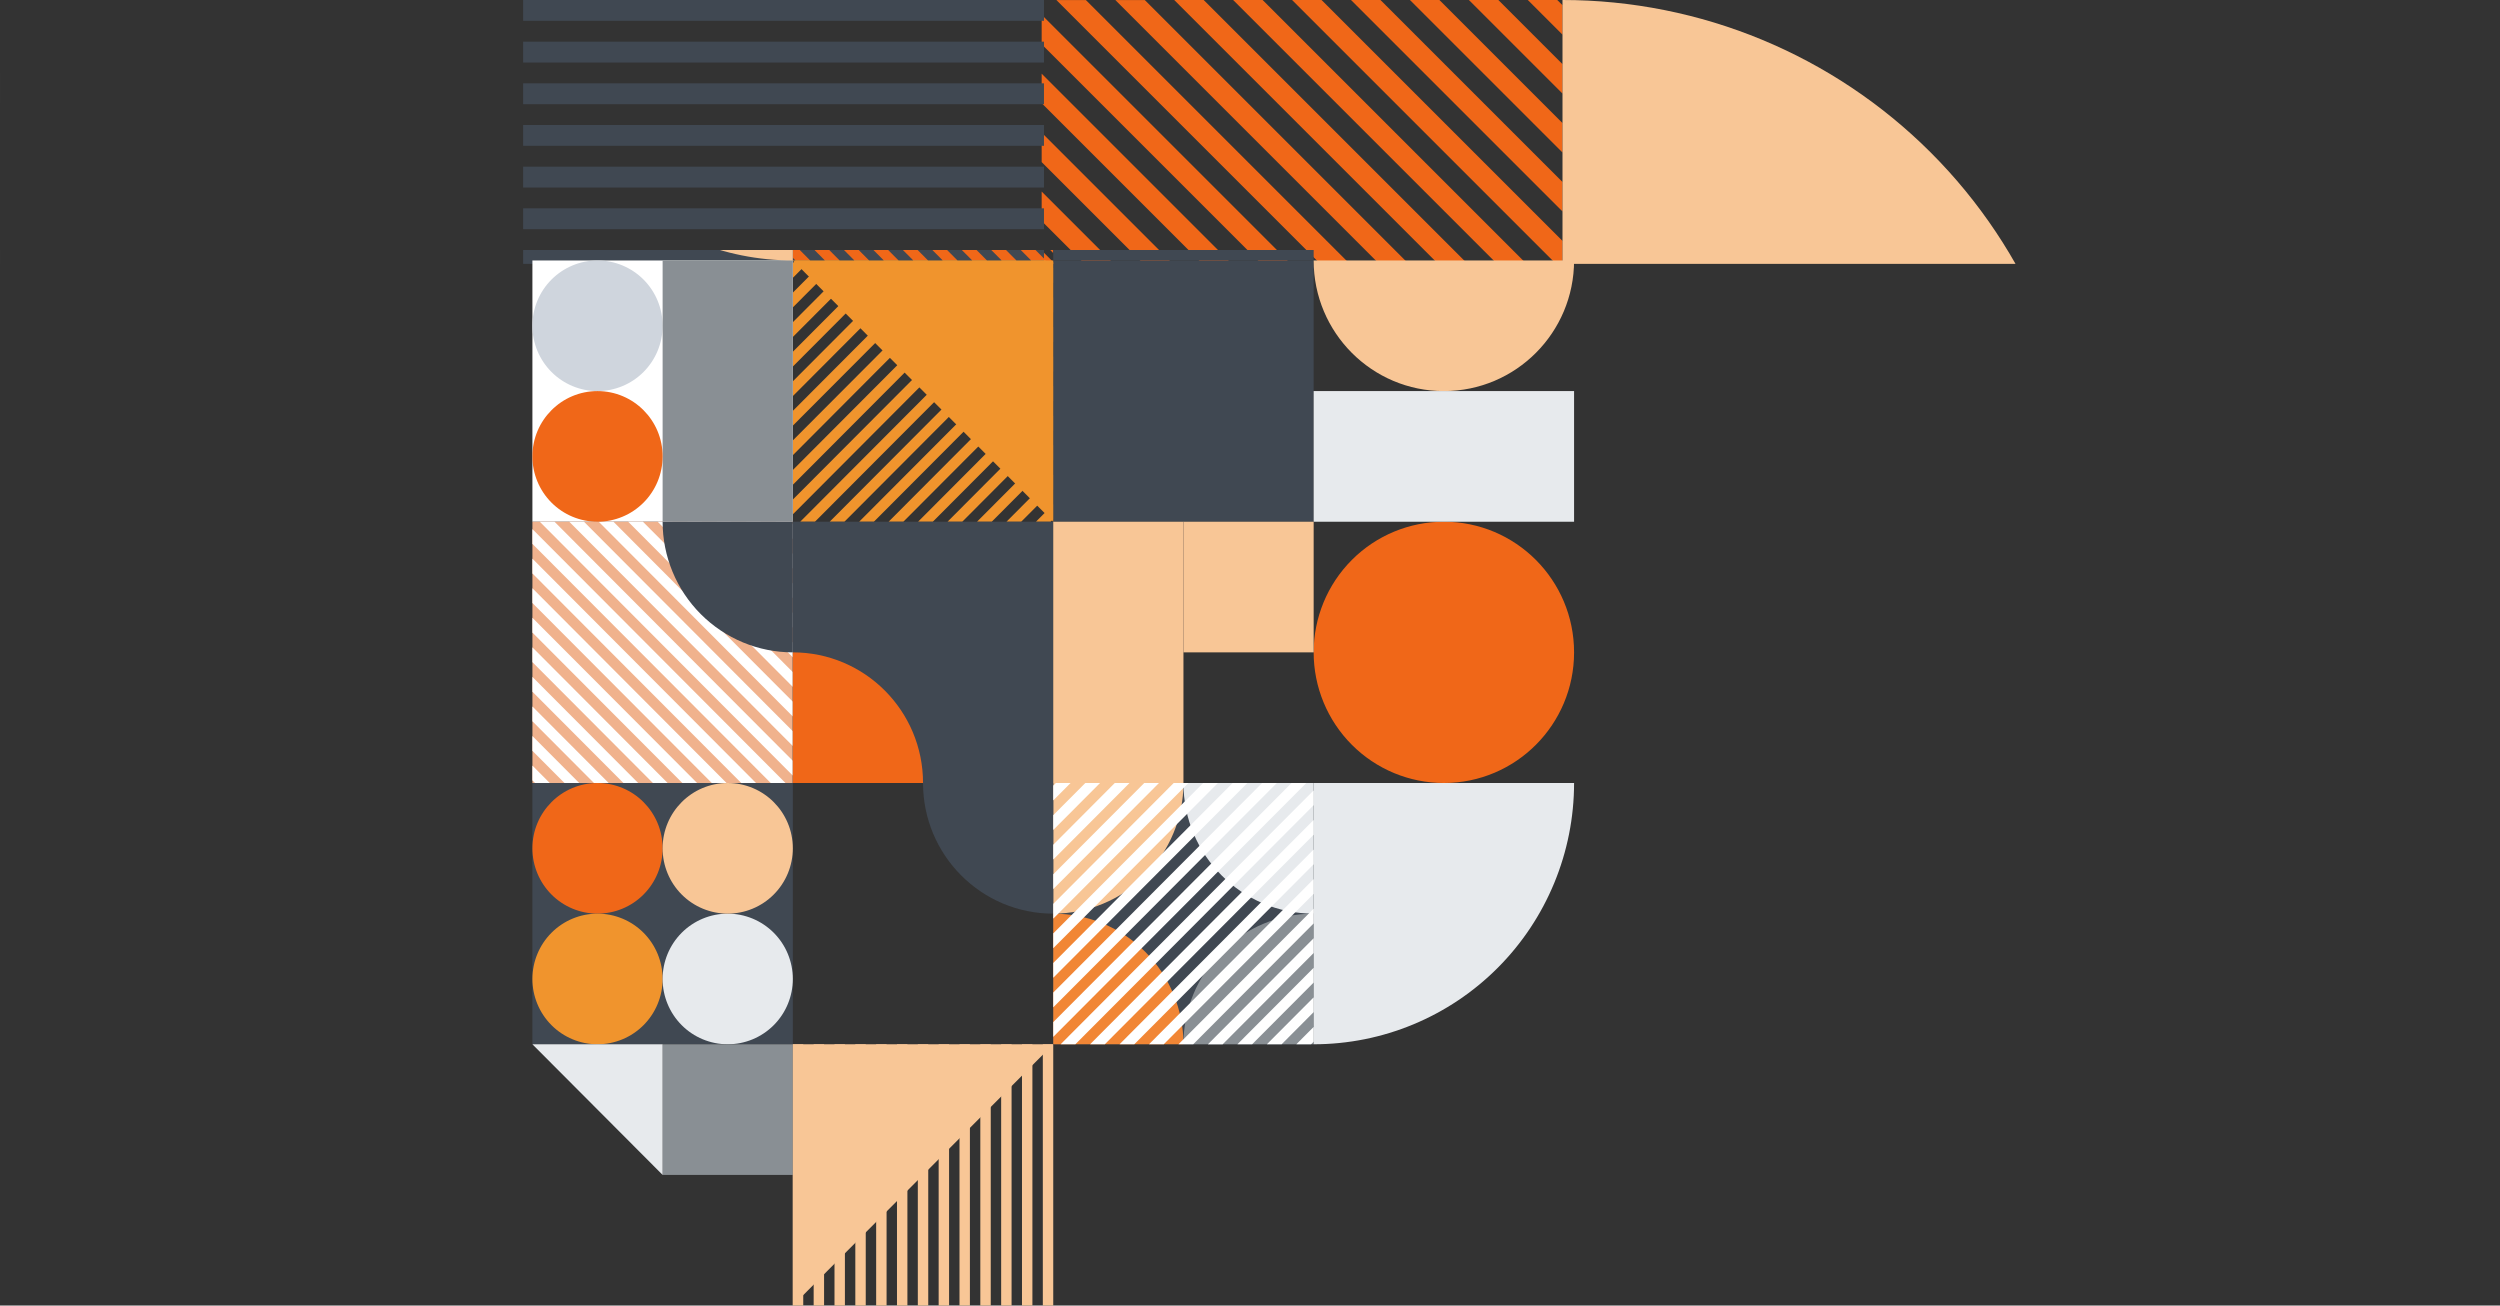 <svg width="540" height="282" viewBox="0 0 540 282" fill="none" xmlns="http://www.w3.org/2000/svg">
<rect x="0" y="0" width="540" height="282" fill="#333333" stroke="none"/>
<g clip-path="url(#clip0_36_46)">
<path d="M337.5 1.131L336.369 -4.95691e-08L330.006 -3.27704e-07L337.5 7.494L337.5 1.131ZM337.5 13.86L323.643 -6.0584e-07L317.28 -8.83976e-07L337.503 20.223L337.503 13.86L337.5 13.86ZM337.5 26.589L310.914 0.003L304.551 0.003L337.5 32.952L337.5 26.589ZM337.5 39.318L298.185 0.003L291.822 0.003L337.5 45.681L337.5 39.318ZM337.5 52.047L285.459 0.006L279.096 0.006L337.503 58.413L337.503 52.047L337.5 52.047ZM337.5 64.776L272.73 0.006L266.367 0.006L337.5 71.139L337.5 64.773L337.5 64.776ZM337.5 77.505L260.001 0.006L253.638 0.006L337.5 83.868L337.5 77.505ZM337.5 90.234L247.275 0.009L240.912 0.009L337.5 96.6L337.5 90.237L337.5 90.234ZM337.5 102.963L234.546 0.009L228.18 0.009L337.5 109.329L337.5 102.966L337.5 102.963ZM334.32 112.509L225 3.189L225 9.555L327.954 112.509L334.317 112.509L334.32 112.509ZM321.591 112.509L225 15.918L225 22.284L315.225 112.509L321.588 112.509L321.591 112.509ZM308.862 112.509L225 28.647L225 35.01L302.499 112.509L308.862 112.509ZM296.133 112.509L225 41.376L225 47.739L289.77 112.509L296.133 112.509ZM283.404 112.509L224.997 54.102L224.997 60.465L277.041 112.509L283.404 112.509ZM270.678 112.509L225 66.831L225 73.194L264.315 112.509L270.681 112.509L270.678 112.509ZM257.949 112.509L224.997 79.557L224.997 85.92L251.583 112.506L257.946 112.506L257.949 112.509ZM245.22 112.509L224.997 92.286L224.997 98.649L238.854 112.509L245.22 112.509ZM232.491 112.509L224.997 105.015L224.997 111.378L226.128 112.509L232.491 112.509Z" fill="#F06718"/>
<path d="M-7.81105e-05 111.369L-1.131 112.5L-7.494 112.5L-7.78324e-05 105.006L-7.81105e-05 111.369ZM-7.75541e-05 98.64L-13.857 112.5L-20.223 112.5L-7.7276e-05 92.277L-7.75541e-05 98.64ZM-7.69977e-05 85.911L-26.586 112.497L-32.949 112.497L-7.67195e-05 79.548L-7.69977e-05 85.911ZM-7.64413e-05 73.182L-39.315 112.497L-45.678 112.497L-7.61631e-05 66.819L-7.64413e-05 73.182ZM-7.58849e-05 60.453L-52.041 112.494L-58.404 112.494L0.003 54.087L0.003 60.45L-7.58849e-05 60.453ZM-7.53285e-05 47.724L-64.77 112.494L-71.136 112.494L-0.003 41.361L-0.003 47.724L-7.53285e-05 47.724ZM-7.47721e-05 34.995L-77.499 112.494L-83.862 112.494L-7.44939e-05 28.632L-7.47721e-05 34.995ZM-7.42157e-05 22.266L-90.225 112.491L-96.588 112.491L0.003 15.903L0.003 22.266L-7.42157e-05 22.266ZM-7.36593e-05 9.537L-102.954 112.491L-109.32 112.491L-7.3381e-05 3.171L-7.36593e-05 9.537ZM-3.18 -0.009L-112.5 109.311L-112.5 102.948L-9.546 -0.006L-3.18 -0.006L-3.18 -0.009ZM-15.909 -0.009L-112.5 96.582L-112.5 90.216L-22.275 -0.009L-15.912 -0.009L-15.909 -0.009ZM-28.638 -0.009L-112.5 83.853L-112.5 77.49L-35.001 -0.009L-28.638 -0.009ZM-41.367 -0.009L-112.5 71.124L-112.5 64.761L-47.73 -0.009L-41.367 -0.009ZM-54.096 -0.009L-112.503 58.398L-112.503 52.035L-60.459 -0.009L-54.096 -0.009ZM-66.825 -0.009L-112.503 45.669L-112.503 39.306L-73.188 -0.009L-66.825 -0.009ZM-79.554 -0.009L-112.506 32.943L-112.506 26.58L-85.92 -0.006L-79.557 -0.006L-79.554 -0.009ZM-92.283 -0.009L-112.506 20.214L-112.506 13.851L-98.646 -0.009L-92.283 -0.009ZM-105.012 -0.009L-112.506 7.485L-112.506 1.122L-111.375 -0.009L-105.012 -0.009Z" fill="#898F94"/>
<path d="M225.5 0L113 -4.91753e-06L113 4.5L225.5 4.5L225.5 0ZM225.5 9L113 9L113 13.5L225.5 13.5L225.5 9ZM225.5 18L113 18L113 22.5L225.5 22.5L225.5 18ZM225.5 27L113 27L113 31.5L225.5 31.5L225.5 27ZM225.5 36L113 36L113 40.5L225.5 40.5L225.5 36ZM225.5 45L113 45L113 49.5L225.5 49.5L225.5 45ZM225.5 54L113 54L113 58.5L225.5 58.5L225.5 54ZM225.5 63L113 63L113 67.5L225.5 67.5L225.5 63ZM225.5 72L113 72L113 76.5L225.5 76.5L225.5 72ZM225.5 81L113 81L113 85.5L225.5 85.5L225.5 81ZM225.5 90L113 90L113 94.5L225.5 94.5L225.5 90ZM225.5 99L113 99L113 103.5L225.5 103.5L225.5 99ZM225.5 108L113 108L113 112.5L225.5 112.5L225.5 108Z" fill="#404852"/>
<path d="M450 112.5C450 82.662 438.147 54.048 417.048 32.952C395.952 11.853 367.335 -3.6134e-06 337.5 -4.91753e-06L337.5 112.5L450 112.5Z" fill="#F8C696"/>
</g>
<g clip-path="url(#clip1_36_46)">
<path d="M171.25 55.69L171.816 56.257L174.997 56.257L171.25 52.498L171.25 55.69ZM171.25 49.304L178.179 56.257L181.36 56.257L171.249 46.112L171.249 49.304L171.25 49.304ZM171.25 42.919L184.543 56.256L187.725 56.256L171.25 39.727L171.25 42.919ZM171.25 36.533L190.908 56.256L194.089 56.256L171.25 33.341L171.25 36.533ZM171.25 30.148L197.271 56.254L200.452 56.254L171.249 26.954L171.249 30.148L171.25 30.148ZM171.25 23.762L203.635 56.254L206.817 56.254L171.25 20.57L171.25 23.764L171.25 23.762ZM171.25 17.377L210 56.254L213.181 56.254L171.25 14.185L171.25 17.377ZM171.25 10.991L216.363 56.253L219.544 56.253L171.25 7.798L171.25 10.99L171.25 10.991ZM171.25 4.606L222.727 56.253L225.91 56.253L171.25 1.412L171.25 4.604L171.25 4.606ZM172.84 -0.183L227.5 54.658L227.5 51.464L176.023 -0.183L172.842 -0.183L172.84 -0.183ZM179.205 -0.183L227.5 48.272L227.5 45.078L182.388 -0.183L179.206 -0.183L179.205 -0.183ZM185.569 -0.183L227.5 41.887L227.5 38.695L188.751 -0.183L185.569 -0.183ZM191.934 -0.183L227.5 35.501L227.5 32.309L195.115 -0.183L191.934 -0.183ZM198.298 -0.183L227.502 29.117L227.502 25.925L201.48 -0.183L198.298 -0.183ZM204.661 -0.183L227.5 22.732L227.5 19.54L207.843 -0.183L204.66 -0.183L204.661 -0.183ZM211.026 -0.183L227.502 16.348L227.502 13.155L214.209 -0.181L211.027 -0.181L211.026 -0.183ZM217.39 -0.183L227.502 9.962L227.502 6.77L220.573 -0.183L217.39 -0.183ZM223.755 -0.183L227.502 3.577L227.502 0.385L226.936 -0.183L223.755 -0.183Z" fill="#F06718"/>
<path fill-rule="evenodd" clip-rule="evenodd" d="M311.875 112.693C327.409 112.693 340 125.326 340 140.911C340 156.496 327.409 169.129 311.875 169.129C304.416 169.129 297.262 166.156 291.988 160.863C286.714 155.572 283.75 148.395 283.75 140.911C283.75 133.427 286.713 126.25 291.988 120.958C297.262 115.667 304.415 112.693 311.875 112.693Z" fill="#F06718"/>
<path d="M171.25 225.564L171.25 282L173.5 282L173.5 225.564L171.25 225.564ZM175.75 225.564L175.75 282L178 282L178 225.564L175.75 225.564ZM180.25 225.564L180.25 282L182.5 282L182.5 225.564L180.25 225.564ZM184.75 225.564L184.75 282L187 282L187 225.564L184.75 225.564ZM189.25 225.564L189.25 282L191.5 282L191.5 225.564L189.25 225.564ZM193.75 225.564L193.75 282L196 282L196 225.564L193.75 225.564ZM198.25 225.564L198.25 282L200.5 282L200.5 225.564L198.25 225.564ZM202.75 225.564L202.75 282L205 282L205 225.564L202.75 225.564ZM207.25 225.564L207.25 282L209.5 282L209.5 225.564L207.25 225.564ZM211.75 225.564L211.75 282L214 282L214 225.564L211.75 225.564ZM216.25 225.564L216.25 282L218.5 282L218.5 225.564L216.25 225.564ZM220.75 225.564L220.75 282L223 282L223 225.564L220.75 225.564ZM225.25 225.564L225.25 282L227.5 282L227.5 225.564L225.25 225.564Z" fill="#F8C696"/>
<path d="M171.25 56.825L171.816 56.257L174.997 56.257L171.25 60.017L171.25 56.825ZM171.25 63.21L178.179 56.257L181.36 56.257L171.249 66.402L171.249 63.21L171.25 63.21ZM171.25 69.596L184.543 56.259L187.725 56.259L171.25 72.788L171.25 69.596ZM171.25 75.981L190.908 56.259L194.089 56.259L171.25 79.173L171.25 75.981ZM171.25 82.367L197.271 56.26L200.452 56.26L171.249 85.56L171.249 82.368L171.25 82.367ZM171.25 88.752L203.635 56.26L206.817 56.26L171.25 91.944L171.25 88.751L171.25 88.752ZM171.25 95.138L210 56.26L213.181 56.26L171.25 98.33L171.25 95.138ZM171.25 101.523L216.363 56.262L219.544 56.262L171.25 104.715L171.25 101.523ZM171.25 107.909L222.727 56.262L225.91 56.262L171.25 111.102L171.25 107.909ZM172.84 112.698L227.5 57.857L227.5 61.049L176.023 112.696L172.842 112.696L172.84 112.698ZM179.205 112.698L227.5 64.243L227.5 67.436L182.388 112.698L179.206 112.698L179.205 112.698ZM185.569 112.698L227.5 70.628L227.5 73.82L188.751 112.698L185.569 112.698ZM191.934 112.698L227.5 77.014L227.5 80.206L195.115 112.698L191.934 112.698ZM198.298 112.698L227.502 83.398L227.502 86.59L201.48 112.698L198.298 112.698ZM204.661 112.698L227.5 89.783L227.5 92.975L207.843 112.698L204.66 112.698L204.661 112.698ZM211.026 112.698L227.502 96.167L227.502 99.359L214.209 112.696L211.027 112.696L211.026 112.698ZM217.39 112.698L227.502 102.553L227.502 105.745L220.573 112.698L217.39 112.698ZM223.755 112.698L227.502 108.938L227.502 112.13L226.936 112.698L223.755 112.698Z" fill="#F0942D"/>
<path d="M340 0.389L340.566 -0.178L343.747 -0.178L340 3.581L340 0.389ZM340 6.775L346.929 -0.178L350.112 -0.178L340 9.967L340 6.775ZM340 13.16L353.293 -0.177L356.475 -0.177L340 16.352L340 13.16ZM340 19.546L359.658 -0.177L362.839 -0.177L340 22.738L340 19.546ZM340 25.931L366.021 -0.175L369.202 -0.175L339.999 29.125L339.999 25.933L340 25.931ZM340 32.317L372.385 -0.175L375.568 -0.175L340.002 35.509L340.002 32.317L340 32.317ZM340 38.702L378.75 -0.175L381.931 -0.175L340 41.894L340 38.702ZM340 45.088L385.113 -0.174L388.294 -0.174L339.999 48.28L339.999 45.088L340 45.088ZM340 51.473L391.477 -0.174L394.66 -0.174L340 54.667L340 51.473ZM341.59 56.262L396.25 1.422L396.25 4.614L344.773 56.261L341.59 56.261L341.59 56.262ZM347.955 56.262L396.25 7.807L396.25 11.001L351.138 56.262L347.956 56.262L347.955 56.262ZM354.319 56.262L396.25 14.193L396.25 17.385L357.501 56.262L354.319 56.262ZM360.684 56.262L396.25 20.578L396.25 23.77L363.865 56.262L360.684 56.262ZM367.048 56.262L396.252 26.962L396.252 30.154L370.23 56.262L367.048 56.262ZM373.413 56.262L396.252 33.348L396.252 36.54L376.594 56.262L373.413 56.262ZM379.777 56.262L396.253 39.732L396.253 42.924L382.96 56.261L379.779 56.261L379.777 56.262ZM386.142 56.262L396.253 46.117L396.253 49.309L389.323 56.262L386.142 56.262ZM392.506 56.262L396.253 52.503L396.253 55.695L395.688 56.262L392.506 56.262Z" fill="#898F94"/>
<path d="M227.5 169.129L227.5 225.564L283.75 225.564L283.75 169.129L227.5 169.129Z" fill="#404852"/>
<path d="M227.5 197.346C234.96 197.346 242.113 194.374 247.387 189.081C252.661 183.788 255.625 176.613 255.625 169.129L227.5 169.129L227.5 197.346Z" fill="#F8C696"/>
<path d="M115 169.129L115 225.564L171.25 225.564L171.25 169.129L115 169.129Z" fill="#404852"/>
<path fill-rule="evenodd" clip-rule="evenodd" d="M129.062 169.129C136.829 169.129 143.125 175.445 143.125 183.238C143.125 186.979 141.643 190.568 139.006 193.214C136.369 195.86 132.792 197.346 129.063 197.346C125.333 197.346 121.756 195.86 119.119 193.214C116.482 190.568 115 186.979 115 183.238C115 175.445 121.295 169.129 129.062 169.129Z" fill="#F06718"/>
<path d="M115 56.258L115 112.693L171.25 112.693L171.25 56.258L115 56.258Z" fill="white"/>
<path fill-rule="evenodd" clip-rule="evenodd" d="M129.062 56.258C132.791 56.258 136.369 57.744 139.006 60.39C141.643 63.036 143.125 66.625 143.125 70.366C143.125 74.108 141.643 77.697 139.006 80.343C136.369 82.989 132.792 84.475 129.063 84.475C125.333 84.475 121.756 82.989 119.119 80.343C116.482 77.697 115 74.108 115 70.366C115 66.625 116.482 63.036 119.119 60.39C121.756 57.744 125.333 56.258 129.062 56.258Z" fill="#CFD5DD"/>
<path d="M115 112.693L115 169.129L171.25 169.129L171.25 112.693L115 112.693Z" fill="#F0B28D"/>
<path d="M115 168.561L115.566 169.129L118.747 169.129L115 165.369L115 168.561ZM115 162.176L121.929 169.129L125.11 169.129L114.999 158.984L114.999 162.176L115 162.176ZM115 155.79L128.293 169.127L131.475 169.127L115 152.597L115 155.789L115 155.79ZM115 149.405L134.658 169.127L137.841 169.127L115.002 146.213L115.002 149.406L115 149.405ZM115 143.019L141.021 169.126L144.204 169.126L115 139.826L115 143.018L115 143.019ZM115 136.634L147.385 169.126L150.567 169.126L115 133.442L115 136.634ZM115 130.248L153.75 169.126L156.931 169.126L115 127.056L115 130.248ZM115 123.863L160.113 169.124L163.294 169.124L115 120.669L115 123.863ZM115 117.477L166.477 169.124L169.66 169.124L115 114.284L115 117.476L115 117.477ZM116.59 112.689L171.25 167.529L171.25 164.335L119.773 112.689L116.592 112.689L116.59 112.689ZM122.955 112.689L171.25 161.143L171.25 157.951L126.138 112.69L122.956 112.69L122.955 112.689ZM129.319 112.689L171.25 154.758L171.25 151.566L132.501 112.689L129.319 112.689ZM135.684 112.689L171.25 148.372L171.25 145.179L138.865 112.687L135.684 112.687L135.684 112.689ZM142.048 112.689L171.252 141.988L171.252 138.796L145.23 112.689L142.048 112.689ZM148.411 112.689L171.25 135.603L171.25 132.411L151.593 112.689L148.411 112.689ZM154.776 112.689L171.252 129.219L171.252 126.027L157.959 112.69L154.776 112.69L154.776 112.689ZM161.14 112.689L171.252 122.833L171.252 119.641L164.322 112.69L161.14 112.69L161.14 112.689ZM167.505 112.689L171.252 116.448L171.252 113.256L170.686 112.689L167.505 112.689Z" fill="white"/>
<path d="M171.25 112.693L171.25 169.129L227.5 169.129L227.5 112.693L171.25 112.693Z" fill="#404852"/>
<path d="M227.5 56.258L227.5 112.693L283.75 112.693L283.75 56.258L227.5 56.258Z" fill="#404852"/>
<path d="M171.25 140.911C186.782 140.911 199.375 153.545 199.375 169.129L171.25 169.129L171.25 140.911Z" fill="#F06718"/>
<path d="M143.125 112.693C143.125 120.177 146.087 127.354 151.363 132.646C156.637 137.937 163.791 140.911 171.25 140.911L171.25 112.693L143.125 112.693Z" fill="#404852"/>
<path d="M227.5 197.346C211.966 197.346 199.375 184.712 199.375 169.129L227.5 169.129L227.5 197.346Z" fill="#404852"/>
<path fill-rule="evenodd" clip-rule="evenodd" d="M129.062 197.347C132.791 197.347 136.369 198.834 139.006 201.479C141.643 204.125 143.125 207.714 143.125 211.456C143.125 215.197 141.643 218.786 139.006 221.432C136.369 224.078 132.792 225.564 129.063 225.564C125.333 225.564 121.756 224.078 119.119 221.432C116.482 218.786 115 215.197 115 211.456C115 207.714 116.482 204.125 119.119 201.479C121.756 198.834 125.333 197.347 129.062 197.347Z" fill="#F0942D"/>
<path fill-rule="evenodd" clip-rule="evenodd" d="M157.187 197.347C160.916 197.347 164.494 198.834 167.131 201.479C169.768 204.125 171.25 207.714 171.25 211.456C171.25 215.197 169.768 218.786 167.131 221.432C164.494 224.078 160.917 225.564 157.188 225.564C153.458 225.564 149.881 224.078 147.244 221.432C144.607 218.786 143.125 215.197 143.125 211.456C143.125 207.714 144.607 204.125 147.244 201.479C149.881 198.834 153.458 197.347 157.187 197.347Z" fill="#E7EAED"/>
<path fill-rule="evenodd" clip-rule="evenodd" d="M157.187 169.129C164.954 169.129 171.25 175.445 171.25 183.238C171.25 186.979 169.768 190.568 167.131 193.214C164.494 195.86 160.917 197.346 157.188 197.346C153.458 197.346 149.881 195.86 147.244 193.214C144.607 190.568 143.125 186.979 143.125 183.238C143.125 175.445 149.42 169.129 157.187 169.129Z" fill="#F8C696"/>
<path d="M227.5 197.347C234.959 197.347 242.113 200.319 247.387 205.612C252.661 210.903 255.625 218.08 255.625 225.564L227.5 225.564L227.5 197.347Z" fill="#F18635"/>
<path d="M283.75 197.346C268.216 197.346 255.625 184.712 255.625 169.129L283.75 169.129L283.75 197.346Z" fill="#E7EAED"/>
<path d="M283.75 197.347C276.29 197.347 269.137 200.319 263.863 205.612C258.589 210.903 255.625 218.08 255.625 225.564L283.75 225.564L283.75 197.347Z" fill="#898F94"/>
<path d="M227.5 112.693L227.5 169.129L255.625 169.129L255.625 112.693L227.5 112.693Z" fill="#F8C696"/>
<path d="M143.125 56.258L143.125 112.693L171.25 112.693L171.25 56.258L143.125 56.258Z" fill="#898F94"/>
<path fill-rule="evenodd" clip-rule="evenodd" d="M129.062 84.475C136.829 84.475 143.125 90.792 143.125 98.584C143.125 102.326 141.643 105.915 139.006 108.561C136.369 111.206 132.792 112.693 129.063 112.693C125.333 112.693 121.756 111.206 119.119 108.561C116.482 105.915 115 102.326 115 98.584C115 90.792 121.295 84.475 129.062 84.475Z" fill="#F06718"/>
<path d="M340 169.129C340 184.097 334.074 198.451 323.524 209.034C312.976 219.618 298.668 225.564 283.75 225.564L283.75 169.129L340 169.129Z" fill="#E7EAED"/>
<path d="M227.5 56.258L227.5 112.693L171.25 56.258L227.5 56.258Z" fill="#F0942D"/>
<path d="M143.125 225.564L143.125 253.782L171.25 253.782L171.25 225.564L143.125 225.564Z" fill="#898F94"/>
<path d="M255.625 112.693L255.625 140.911L283.75 140.911L283.75 112.693L255.625 112.693Z" fill="#F8C696"/>
<path d="M227.5 56.257L283.75 56.257L283.75 54L227.5 54L227.5 56.257ZM227.5 51.742L283.75 51.742L283.75 49.485L227.5 49.485L227.5 51.742ZM227.5 47.228L283.75 47.228L283.75 44.97L227.5 44.97L227.5 47.228ZM227.5 42.713L283.75 42.713L283.75 40.455L227.5 40.455L227.5 42.713ZM227.5 38.198L283.75 38.198L283.75 35.941L227.5 35.941L227.5 38.198ZM227.5 33.683L283.75 33.683L283.75 31.426L227.5 31.426L227.5 33.683ZM227.5 29.168L283.75 29.168L283.75 26.911L227.5 26.911L227.5 29.168ZM227.5 24.653L283.75 24.653L283.75 22.396L227.5 22.396L227.5 24.653ZM227.5 20.139L283.75 20.139L283.75 17.881L227.5 17.881L227.5 20.139ZM227.5 15.624L283.75 15.624L283.75 13.366L227.5 13.366L227.5 15.624ZM227.5 11.109L283.75 11.109L283.75 8.851L227.5 8.851L227.5 11.109ZM227.5 6.594L283.75 6.594L283.75 4.337L227.5 4.337L227.5 6.594ZM227.5 2.079L283.75 2.079L283.75 -0.178L227.5 -0.178L227.5 2.079Z" fill="#404852"/>
<path d="M227.5 169.696L228.066 169.129L231.247 169.129L227.5 172.888L227.5 169.696ZM227.5 176.08L234.429 169.129L237.612 169.129L227.5 179.274L227.5 176.08ZM227.5 182.466L240.793 169.129L243.975 169.129L227.5 185.658L227.5 182.466ZM227.5 188.851L247.158 169.129L250.341 169.129L227.502 192.043L227.502 188.851L227.5 188.851ZM227.5 195.237L253.521 169.13L256.702 169.13L227.499 198.43L227.499 195.238L227.5 195.237ZM227.5 201.622L259.885 169.13L263.067 169.13L227.5 204.814L227.5 201.621L227.5 201.622ZM227.5 208.008L266.25 169.13L269.431 169.13L227.5 211.2L227.5 208.008ZM227.5 214.393L272.613 169.132L275.794 169.132L227.5 217.587L227.5 214.395L227.5 214.393ZM227.5 220.779L278.977 169.132L282.16 169.132L227.5 223.971L227.5 220.779ZM229.09 225.567L283.75 170.727L283.75 173.92L232.273 225.567L229.09 225.567ZM235.455 225.567L283.75 177.112L283.75 180.306L238.638 225.567L235.456 225.567L235.455 225.567ZM241.819 225.567L283.75 183.498L283.75 186.69L245.001 225.567L241.819 225.567ZM248.184 225.567L283.75 189.883L283.75 193.075L251.365 225.567L248.184 225.567ZM254.548 225.567L283.752 196.267L283.752 199.459L257.73 225.567L254.548 225.567ZM260.913 225.567L283.752 202.653L283.752 205.846L264.094 225.569L260.911 225.569L260.913 225.567ZM267.277 225.567L283.753 209.037L283.753 212.229L270.46 225.566L267.277 225.566L267.277 225.567ZM273.642 225.567L283.753 215.422L283.753 218.614L276.825 225.567L273.642 225.567ZM280.006 225.567L283.753 221.808L283.753 225L283.188 225.567L280.006 225.567Z" fill="white"/>
<path fill-rule="evenodd" clip-rule="evenodd" d="M283.75 56.258C283.75 71.841 296.341 84.475 311.875 84.475C327.409 84.475 340 71.841 340 56.258L283.75 56.258Z" fill="#F8C696"/>
<path d="M171.25 225.564L171.25 282L227.5 225.564L171.25 225.564Z" fill="#F8C696"/>
<path d="M115 -0.178C115 14.79 120.926 29.144 131.476 39.727C142.024 50.311 156.333 56.257 171.25 56.257L171.25 -0.178L115 -0.178Z" fill="#F8C696"/>
<path d="M143.125 225.564L143.125 253.782L115 225.564L143.125 225.564Z" fill="#E7EAED"/>
<path d="M283.75 84.475L283.75 112.693L340 112.693L340 84.475L283.75 84.475Z" fill="#E7EAED"/>
</g>
<defs>
<clipPath id="clip0_36_46">
<rect width="57" height="540" fill="white" transform="translate(540) rotate(90)"/>
</clipPath>
<clipPath id="clip1_36_46">
<rect width="228" height="225" fill="white" transform="translate(115 282) rotate(-90)"/>
</clipPath>
</defs>
</svg>
